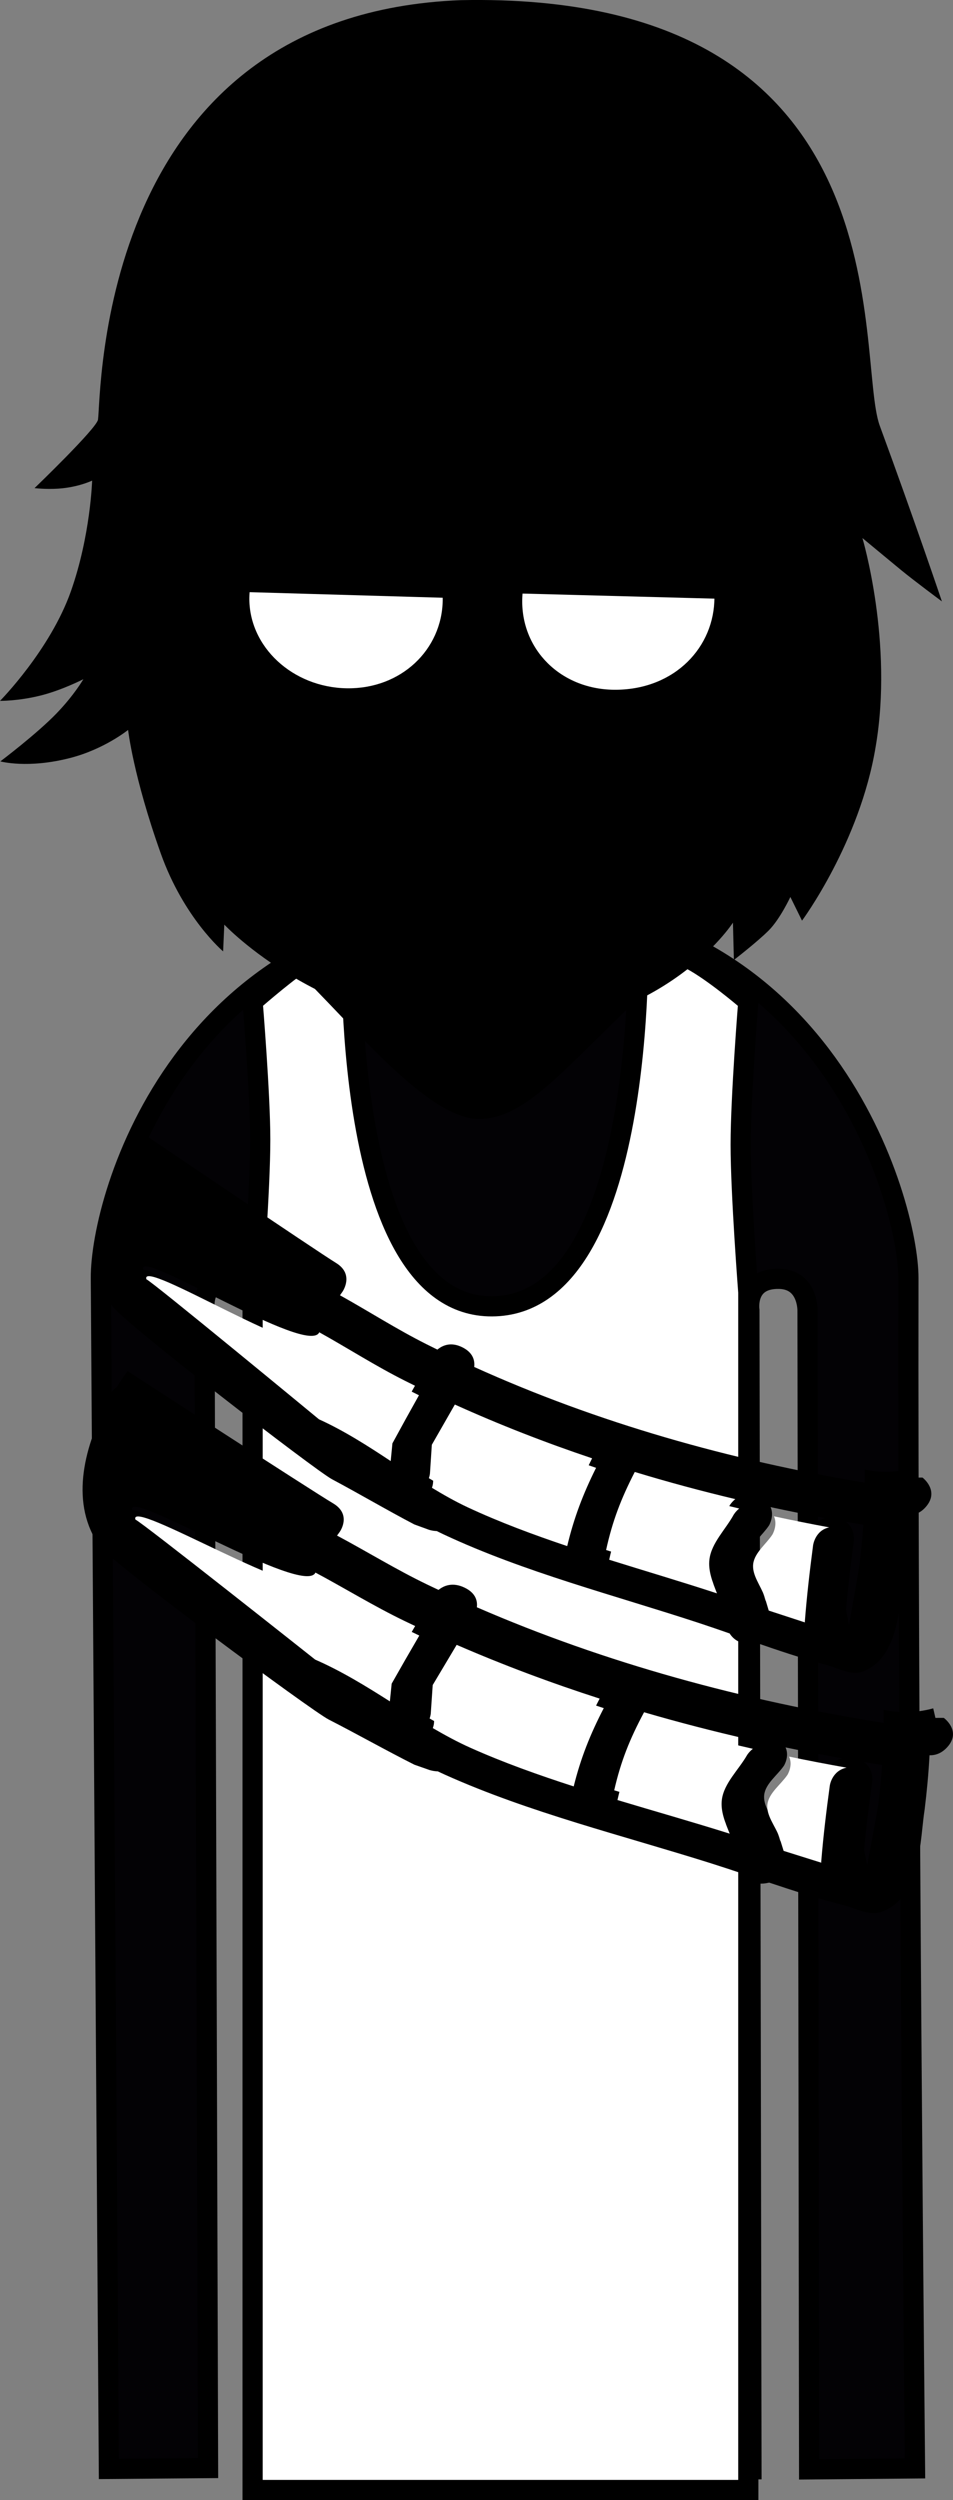 <svg version="1.1" xmlns="http://www.w3.org/2000/svg" xmlns:xlink="http://www.w3.org/1999/xlink" width="94.47" height="247.786" viewBox="0,0,94.47,247.786"><rect x="0" y="0" width="94.47" height="247.786" fill="#808080" stroke="none"/><g transform="translate(-191.541,-57.142)"><g data-paper-data="{&quot;isPaintingLayer&quot;:true}" fill-rule="nonzero" stroke-linejoin="miter" stroke-miterlimit="10" stroke-dasharray="" stroke-dashoffset="0" style="mix-blend-mode: normal"><path d="M202.333,301.838c0,0 -0.635,-94.384 -0.793,-118.012c-0.055,-8.153 8.187,-36.761 40.202,-36.921c31.602,-0.158 39.857,29.487 39.849,36.897c-0.077,46.243 0.654,117.986 0.654,117.986l-10.497,0.096l-0.159,-114.843c0,0 0.075,-3.099 -2.816,-3.154c-3.434,-0.065 -2.945,3.116 -2.945,3.116l0.205,114.87l-48.214,0.072l-0.305,-115.233c0,0 0.279,-2.919 -2.886,-2.934c-3.111,-0.015 -2.816,2.909 -2.816,2.909l0.353,115.067z" fill="#030205" stroke="#000000" stroke-width="2" stroke-linecap="butt"/><path d="M256.142,200.334c-0.571,0 -1.034,-0.463 -1.034,-1.034c0,-0.571 0.463,-1.034 1.034,-1.034c0.571,0 1.034,0.463 1.034,1.034c0,0.571 -0.463,1.034 -1.034,1.034z" fill="#000000" stroke="none" stroke-width="1.5" stroke-linecap="butt"/><path d="M250.883,204.569c-4.463,-0.314 -6.552,-1.794 -6.17,-2.58c0.118,-0.242 2.846,1.064 6.97,1.305c6.409,0.375 8.51,-0.632 8.51,-0.632v1.346c0,0 -2.413,1.047 -9.311,0.561z" fill="#000000" stroke="#000000" stroke-width="0" stroke-linecap="butt"/><path d="M223.07,199.3c0,-0.571 0.463,-1.034 1.034,-1.034c0.571,0 1.034,0.463 1.034,1.034c0,0.571 -0.463,1.034 -1.034,1.034c-0.571,0 -1.034,-0.463 -1.034,-1.034z" fill="#000000" stroke="none" stroke-width="1.5" stroke-linecap="butt"/><path d="M229.364,204.569c-6.897,0.486 -9.311,-0.561 -9.311,-0.561v-1.346c0,0 2.101,1.007 8.51,0.632c4.124,-0.241 6.853,-1.547 6.97,-1.305c0.383,0.786 -1.706,2.266 -6.17,2.58z" fill="#000000" stroke="#000000" stroke-width="0" stroke-linecap="butt"/><path d="M240.644,261.121c-0.819,0 -1.483,-0.664 -1.483,-1.483c0,-0.819 0.664,-1.483 1.483,-1.483c0.819,0 1.483,0.664 1.483,1.483c0,0.819 -0.664,1.483 -1.483,1.483z" data-paper-data="{&quot;index&quot;:null}" fill="#000000" stroke="none" stroke-width="1.5" stroke-linecap="butt"/><path d="M216.581,303.927v-119.201c0,0 0.757,-9.731 0.757,-14.639c0,-4.498 -0.757,-13.687 -0.757,-13.687c0,0 2.673,-2.353 4.656,-3.748c1.983,-1.395 5.172,-2.804 5.172,-2.804c0,0 -1.256,36.835 13.905,36.765c15.435,-0.072 14.486,-36.765 14.486,-36.765c0,0 3.913,1.52 6.166,2.947c2.253,1.427 4.754,3.605 4.754,3.605c0,0 -0.757,9.425 -0.757,14.192c0,4.842 0.757,14.639 0.757,14.639v118.697z" fill="#ffffff" stroke="#000000" stroke-width="2" stroke-linecap="butt"/><path d="M246.404,253.475c-0.585,2.431 -3.016,1.845 -3.016,1.845l-2.773,-0.668c0,0 -2.431,-0.585 -1.845,-3.016c0.585,-2.431 3.016,-1.845 3.016,-1.845l2.773,0.668c0,0 2.431,0.585 1.845,3.016z" fill="#ffffff" stroke="none" stroke-width="0.5" stroke-linecap="butt"/><g stroke="none" stroke-width="0"><path d="M194.964,105.52c0,0 6.163,-5.922 6.292,-6.788c0.337,-2.271 -0.168,-40.173 35.968,-41.574c44.636,-0.914 39.015,35.349 41.531,42.19c3.45,9.381 6.157,17.4 6.157,17.4c0,0 -2.767,-2.054 -4.08,-3.134c-1.224,-1.008 -3.801,-3.146 -3.801,-3.146c0,0 3.091,10.348 1.311,20.695c-1.562,9.481 -7.298,17.225 -7.298,17.225l-1.155,-2.347c0,0 -1.023,2.198 -2.16,3.333c-1.137,1.135 -3.439,2.913 -3.439,2.913l-0.092,-3.704c0,0 -7.06,11.018 -24.351,10.872c-16.306,-0.255 -26.072,-10.675 -26.072,-10.675l-0.116,2.655c0,0 -3.895,-3.293 -6.181,-9.708c-2.725,-7.646 -3.239,-12.243 -3.239,-12.243c0,0 -2.339,1.899 -5.717,2.774c-4.233,1.097 -6.947,0.345 -6.947,0.345c0,0 3.608,-2.717 5.584,-4.77c1.76,-1.828 2.647,-3.377 2.647,-3.377c0,0 -2.108,1.085 -4.233,1.618c-2.217,0.556 -4.03,0.531 -4.03,0.531c0,0 4.975,-5.037 7.031,-10.874c1.941,-5.511 2.1,-10.957 2.1,-10.957c0,0 -1.362,0.662 -3.33,0.795c-1.248,0.085 -2.378,-0.049 -2.378,-0.049z" fill="#000000" stroke-linecap="butt"/><path d="M211.75,116.842c-0.577,-7.293 0.335,-17.154 0.335,-17.154c0,0 3.411,-0.041 13.914,-3.144c8.07,-2.384 20.547,-9.487 20.547,-9.487c0,0 -2.16,3.005 -3.408,4.46c-1.327,1.547 -3.993,4.563 -3.993,4.563c0,0 7.838,-1.668 14.675,-4.729c8.568,-3.536 10.593,-6.053 12.95,-4.593c2.783,1.724 1.03,23.183 0.718,28.741c-0.422,5.669 -2.533,9.5 -3.15,12.521c-0.617,3.021 -0.41,6.137 -2.206,16.04c-1.121,6.18 -4.162,8.925 -10.019,14.661c-5.858,5.736 -9.054,9.253 -13.014,9.322c-3.811,0.066 -8.936,-5.1 -13.935,-10.382c-5.324,-5.625 -8.875,-8.477 -9.716,-15.14c-0.757,-6 -0.777,-9.909 -1.123,-15.248c-0.253,-3.903 -2.261,-6.445 -2.576,-10.428z" fill="#000000" stroke-linecap="butt"/><path d="M259.82,101.721c0,0 1.524,0.318 4.256,1.11c2.495,0.724 4.449,1.744 4.449,1.744l0.195,1.17c0,0 -7.25,-3.13 -15.116,-2.471c-6.29,0.527 -9.963,2.812 -9.963,2.812l0.046,-4.177c0,0 3.127,-1.704 7.864,-1.856c4.904,-0.157 8.091,0.591 8.091,0.591z" data-paper-data="{&quot;index&quot;:null}" fill="#000000" stroke-linecap="butt"/><path d="M247.056,144.709c0.57,0.212 3.084,1.399 6.024,2.596c2.964,1.206 7.214,2.293 7.194,2.461c-0.025,0.213 -10.435,0.227 -13.679,0.632c-2.719,0.34 -6.689,0.706 -6.689,0.706c0,0 -7.104,-1.162 -13.272,-2.445c-4.944,-1.029 -10.399,-1.661 -10.41,-1.755c-0.014,-0.126 3.868,-0.711 6.824,-1.395c1.146,-0.497 5.44,-1.485 5.44,-1.485c0,0 4.956,-0.278 7.608,0.579c2.842,0.918 2.835,2.446 3.083,2.469c0,0 1.184,-1.749 2.369,-2.105c1.185,-0.355 5.082,-0.416 5.508,-0.258z" fill="#000000" stroke-linecap="butt"/><path d="M239.382,146.269c-1.034,0 -3.538,-3.26 -3.787,-5.364c-0.222,-1.882 1.315,-3.828 3.787,-3.828c2.472,0 4.202,0.491 4.03,4.189c-0.146,3.138 -1.558,5.003 -4.03,5.003z" fill="#000000" stroke-linecap="butt"/><path d="M242.984,116.175c0,0 0.103,3.97 0.006,7.127c-0.192,6.251 -1.081,27.761 -1.081,27.761l-2.982,0.009c0,0 -0.803,-4.173 -1.123,-9.5c-0.434,-7.211 -0.45,-16.293 -0.763,-19.632c-0.298,-3.165 -0.896,-5.715 -0.896,-5.715" fill="#000000" stroke-linecap="round"/><path d="M213.449,126.965c0,0 -4.932,-3.517 -6.164,-8.975c-1.296,-5.743 -1.461,-9.733 0.48,-9.992c1.941,-0.259 2.703,2.377 3.733,8.356c1.029,5.979 1.951,10.611 1.951,10.611z" data-paper-data="{&quot;index&quot;:null}" fill="#000000" stroke-linecap="butt"/><path d="M213.247,123.017c0,0 -3.564,-2.923 -4.318,-8.451c-0.421,-3.083 2.157,-2.28 2.157,-2.28" fill="#000000" stroke-linecap="round"/><path d="M216.26,116.361c0.071,-4.892 4.838,-8.936 10.211,-8.858c5.373,0.078 9.027,4.248 8.956,9.14c-0.071,4.892 -4.124,8.794 -9.497,8.716c-5.373,-0.078 -9.742,-4.107 -9.671,-8.999z" fill="#ffffff" stroke-linecap="butt"/><path d="M220.698,116.479c0.04,-2.758 2.309,-4.962 5.067,-4.922c2.758,0.04 4.962,2.309 4.922,5.067c-0.04,2.758 -2.309,4.962 -5.067,4.922c-2.758,-0.04 -4.962,-2.309 -4.922,-5.067z" fill="#ffffff" stroke-linecap="butt"/><path d="M243.316,116.362c0.204,-4.888 4.453,-8.858 9.77,-8.858c5.318,0 9.275,3.966 9.275,8.858c0,4.892 -3.886,9.071 -9.7,9.142c-5.53,0.067 -9.558,-4.037 -9.345,-9.142z" fill="#ffffff" stroke-linecap="butt"/><path d="M247.968,116.364c0,-2.838 2.301,-5.139 5.139,-5.139c2.838,0 5.139,2.301 5.139,5.139c0,2.838 -2.301,5.139 -5.139,5.139c-2.838,0 -5.139,-2.301 -5.139,-5.139z" fill="#ffffff" stroke-linecap="butt"/><path d="M216.192,115.829c0,0 0.064,-9.015 10.601,-8.825c9.471,0.166 9.556,9.407 9.556,9.407z" fill="#000000" stroke-linecap="butt"/><path d="M242.939,115.96c0,0 -0.247,-9.458 11.198,-9.103c9.714,0.333 9.547,9.652 9.547,9.652z" fill="#000000" stroke-linecap="butt"/><path d="M219.722,105.818c0,0 3.37,-1.819 8.032,-2.282c5.167,-0.513 7.768,-0.066 7.768,-0.066l0.295,4.137c0,0 -3.836,-0.681 -8.018,-0.521c-5.593,0.213 -6.645,1.433 -10.898,1.891c-3.644,0.393 -6.737,0.159 -6.737,0.159l-0.026,-1.232c0,0 3.595,0.074 5.234,-0.068c1.352,-0.117 3.976,-0.938 3.976,-0.938z" fill="#000000" stroke-linecap="butt"/><path d="M267.683,116.354c1.029,-5.979 1.791,-8.615 3.733,-8.356c1.941,0.259 1.776,4.249 0.48,9.992c-1.232,5.458 -6.164,8.975 -6.164,8.975c0,0 0.922,-4.633 1.951,-10.611z" data-paper-data="{&quot;index&quot;:null}" fill="#000000" stroke-linecap="butt"/><path d="M268.095,112.287c0,0 2.578,-0.803 2.157,2.28c-0.754,5.527 -4.318,8.451 -4.318,8.451" data-paper-data="{&quot;index&quot;:null}" fill="#000000" stroke-linecap="round"/></g><g stroke="none" stroke-width="0.5" stroke-linecap="butt"><path d="M266.327,219.921c-1.375,0.348 -2.109,-0.345 -2.459,-0.887c-1.012,-0.353 -2.022,-0.701 -3.031,-1.033c-8.403,-2.762 -17.302,-5.032 -25.273,-8.762c-0.244,-0.114 -0.486,-0.232 -0.726,-0.352c-0.45,-0.015 -0.783,-0.131 -0.783,-0.131l-1.452,-0.531c-2.751,-1.442 -5.412,-3.015 -8.152,-4.475c-1.661,-0.885 -20.643,-15.531 -21.765,-17.15c-2.86,-4.123 -1.61,-9.66 0.637,-14.084c0.011,-0.294 0.102,-0.622 0.312,-0.983c0.189,-0.324 0.406,-0.56 0.636,-0.727c0.338,-0.561 0.687,-1.094 1.039,-1.593c0,0 17.685,11.963 19.541,13.1c1.857,1.137 0.633,2.861 0.633,2.861c-0.08,0.111 -0.16,0.226 -0.241,0.344c2.868,1.594 5.621,3.366 8.556,4.839c0.366,0.184 0.733,0.366 1.101,0.546c0.496,-0.417 1.328,-0.798 2.471,-0.231c1.09,0.541 1.251,1.344 1.179,1.951c12.275,5.556 25.329,9.227 38.715,11.467v-1.302c0.664,0.147 1.357,0.225 2.07,0.225c0.922,0 1.812,-0.13 2.648,-0.372l0.21,0.947l0.798,-0.002c0,0 1.728,1.301 0.327,2.905c-0.553,0.634 -1.157,0.814 -1.686,0.801c-0.091,1.79 -0.252,3.577 -0.462,5.358c-0.455,2.944 -0.303,8.784 -4.142,10.169c-1.137,0.41 -2.414,-0.364 -3.588,-0.674c-2.372,-0.626 -4.727,-1.418 -7.07,-2.234c-0.014,0.004 -0.029,0.008 -0.044,0.011zM234.348,200.334l-0.185,2.836c0,0 -0.016,0.203 -0.107,0.476c1.148,0.696 2.324,1.35 3.554,1.924c3.141,1.466 6.433,2.7 9.782,3.826c0.662,-2.786 1.544,-5.112 2.844,-7.72c-4.621,-1.551 -9.163,-3.32 -13.606,-5.329c-0.762,1.328 -1.522,2.657 -2.282,3.986zM261.482,210.707c0.206,-1.624 1.598,-2.916 2.397,-4.373c0,0 0.188,-0.318 0.55,-0.615c-3.353,-0.796 -6.677,-1.691 -9.964,-2.691c-1.369,2.667 -2.211,4.858 -2.842,7.737c3.557,1.115 7.133,2.171 10.617,3.314c-0.434,-1.114 -0.903,-2.226 -0.757,-3.372zM230.067,199.209c0.858,-1.581 1.728,-3.156 2.609,-4.726c-0.331,-0.163 -0.662,-0.327 -0.992,-0.493c-2.916,-1.463 -5.648,-3.221 -8.495,-4.806c-1.079,2.44 -18.185,-8.492 -17.44,-6.208c0.379,0.063 0.641,0.181 0.641,0.181c2.509,1.14 21.25,16.306 23.514,17.806zM270.962,216.881c0.192,-2.509 0.474,-5.013 0.802,-7.51c0,0 0.194,-1.474 1.598,-1.77c-1.818,-0.336 -3.629,-0.699 -5.433,-1.088c0.393,0.888 -0.15,1.807 -0.15,1.807c-0.627,0.957 -1.738,1.759 -1.88,2.872c-0.141,1.113 0.739,2.133 1.108,3.199l0.408,1.39c1.097,0.361 2.195,0.721 3.292,1.082c0.089,0.029 0.178,0.058 0.267,0.086zM276.179,209.871c-0.298,2.266 -0.575,4.535 -0.774,6.811l0.294,1.518c0.353,-2.024 0.744,-4.042 1.057,-6.071c0.153,-1.287 0.278,-2.578 0.366,-3.872c-0.583,-0.096 -1.165,-0.194 -1.747,-0.295c0.966,0.669 0.803,1.909 0.803,1.909z" fill="#000000"/><path d="M271.335,217.94c-0.089,-0.028 -0.18,-0.057 -0.269,-0.086c-1.097,-0.361 -2.223,-0.725 -3.321,-1.086l-0.418,-1.396c-0.369,-1.066 -1.263,-2.124 -1.122,-3.236c0.141,-1.113 1.277,-1.945 1.904,-2.902c0,0 0.55,-0.922 0.157,-1.81c1.804,0.39 3.657,0.76 5.475,1.096c-1.405,0.296 -1.598,1.77 -1.598,1.77c-0.328,2.497 -0.628,5.072 -0.82,7.581z" data-paper-data="{&quot;noHover&quot;:false,&quot;origItem&quot;:[&quot;Path&quot;,{&quot;applyMatrix&quot;:true,&quot;segments&quot;:[[[762.99524,343.50291],[0,0],[0.43246,-6.07367]],[[764.79768,325.32492],[-0.73628,6.04437],[0,0]],[[768.39044,321.04022],[-3.15765,0.71665],[-4.08702,-0.81358]],[[756.17628,318.40575],[4.05495,0.94362],[0.88353,2.14884]],[[755.84011,322.77969],[0,0],[-1.40858,2.31728]],[[751.61438,329.73155],[0.31795,-2.6931],[-0.31795,2.6931]],[[754.105,337.47634],[-0.83021,-2.5816],[0,0]],[[755.02318,340.84116],[0,0],[2.46686,0.8732]],[[762.42373,343.46081],[-2.46684,-0.87324],[0.19953,0.07063]],[[763.02339,343.67002],[-0.20022,-0.0689],[0,0]]],&quot;closed&quot;:true}]}" fill="#ffffff"/><path d="M262.615,215.063c-3.485,-1.144 -7.128,-2.219 -10.685,-3.334c0.631,-2.879 1.492,-5.12 2.861,-7.787c3.288,1 6.674,1.912 10.027,2.709c-0.362,0.297 -0.549,0.617 -0.549,0.617c-0.799,1.458 -2.194,2.787 -2.401,4.412c-0.146,1.146 0.312,2.269 0.746,3.383z" data-paper-data="{&quot;noHover&quot;:false,&quot;origItem&quot;:[&quot;Path&quot;,{&quot;applyMatrix&quot;:true,&quot;segments&quot;:[[[741.68336,328.55907],[-0.32749,2.77387],[0.46423,-3.93213]],[[747.07112,317.97295],[-1.79592,3.52871],[0,0]],[[748.3068,316.48474],[-0.81342,0.71788],[-7.53792,-1.92737]],[[725.90572,309.97116],[7.39091,2.42082],[-3.07824,6.4553]],[[719.51654,328.69909],[1.41931,-6.96829],[7.99593,2.69888]],[[743.38544,336.72181],[-7.83419,-2.76858],[-0.97459,-2.69681]]],&quot;closed&quot;:true}]}" fill="#ffffff"/><path d="M236.952,197.264c4.443,2.009 9.056,3.805 13.677,5.355c-1.301,2.608 -2.199,4.974 -2.862,7.759c-3.349,-1.127 -6.705,-2.371 -9.846,-3.837c-1.229,-0.574 -2.412,-1.246 -3.56,-1.942c0.091,-0.273 0.107,-0.479 0.107,-0.479l0.187,-2.852c0.759,-1.329 1.534,-2.677 2.296,-4.005z" data-paper-data="{&quot;noHover&quot;:false,&quot;origItem&quot;:[&quot;Path&quot;,{&quot;applyMatrix&quot;:true,&quot;segments&quot;:[[[680.68338,303.44809],[1.70673,-3.21805],[0,0]],[680.26759,310.31393],[[680.02613,311.46643],[0.20456,-0.66187],[2.58135,1.68514]],[[688.01476,316.12441],[-2.76367,-1.38922],[7.06115,3.54943]],[[710.00581,325.38603],[-7.52877,-2.72709],[1.48874,-6.74346]],[[716.40026,306.69889],[-2.92437,6.31201],[-10.38831,-3.75354]],[[685.81269,293.79876],[9.98846,4.86316],[-1.71262,3.21493]]],&quot;closed&quot;:true}]}" fill="#ffffff"/><path d="M230.271,201.951c-2.264,-1.5 -4.602,-3.001 -7.112,-4.141c0,0 -16.723,-13.808 -17.102,-13.871c-0.745,-2.284 16.38,8.6 17.458,6.16c2.847,1.585 5.646,3.367 8.562,4.83c0.33,0.166 0.662,0.336 0.994,0.499c-0.882,1.57 -1.771,3.185 -2.63,4.766z" data-paper-data="{&quot;noHover&quot;:false,&quot;origItem&quot;:[&quot;Path&quot;,{&quot;applyMatrix&quot;:true,&quot;segments&quot;:[[[671.06105,300.72582],[0,0],[1.92989,-3.8259]],[[676.92669,289.28647],[-1.98187,3.79939],[-0.74508,-0.39432]],[[674.69551,288.0933],[0.74237,0.40114],[-6.55493,-3.54198]],[[655.59856,276.45982],[6.39938,3.83602],[-2.42468,5.90521]],[[653.39566,294.5639],[-1.6753,-5.52801],[0.85301,0.15267]],[[654.83569,295.00215],[0,0],[5.64085,2.75925]],[[670.69331,304.97267],[-5.09056,-3.63123],[0,0]]],&quot;closed&quot;:true}]}" fill="#ffffff"/></g><g stroke="none" stroke-width="0.5" stroke-linecap="butt"><path d="M267.743,243.737c-1.432,0.348 -2.197,-0.345 -2.562,-0.887c-1.054,-0.353 -2.106,-0.701 -3.157,-1.033c-8.753,-2.762 -18.022,-5.032 -26.324,-8.762c-0.254,-0.114 -0.506,-0.232 -0.757,-0.352c-0.468,-0.015 -0.815,-0.131 -0.815,-0.131l-1.512,-0.531c-2.865,-1.442 -5.637,-3.015 -8.491,-4.475c-1.73,-0.885 -21.501,-15.531 -22.67,-17.15c-2.979,-4.123 -1.677,-9.66 0.664,-14.084c0.012,-0.294 0.106,-0.622 0.325,-0.983c0.197,-0.324 0.423,-0.56 0.663,-0.727c0.352,-0.561 0.715,-1.094 1.082,-1.593c0,0 18.42,11.963 20.354,13.1c1.934,1.137 0.659,2.861 0.659,2.861c-0.083,0.111 -0.167,0.226 -0.251,0.344c2.988,1.594 5.855,3.366 8.912,4.839c0.382,0.184 0.764,0.366 1.147,0.546c0.517,-0.417 1.384,-0.798 2.573,-0.231c1.136,0.541 1.303,1.344 1.228,1.951c12.785,5.556 26.383,9.227 40.325,11.467v-1.302c0.692,0.147 1.414,0.225 2.156,0.225c0.961,0 1.887,-0.13 2.758,-0.372l0.218,0.947l0.831,-0.002c0,0 1.799,1.301 0.34,2.905c-0.576,0.634 -1.205,0.814 -1.756,0.801c-0.095,1.79 -0.262,3.577 -0.481,5.358c-0.474,2.944 -0.316,8.784 -4.314,10.169c-1.185,0.41 -2.515,-0.364 -3.737,-0.674c-2.471,-0.626 -4.924,-1.418 -7.363,-2.234c-0.015,0.004 -0.03,0.008 -0.046,0.011zM234.435,224.15l-0.193,2.836c0,0 -0.017,0.203 -0.112,0.476c1.196,0.696 2.421,1.35 3.701,1.924c3.272,1.466 6.701,2.7 10.189,3.826c0.69,-2.786 1.608,-5.112 2.963,-7.72c-4.813,-1.551 -9.544,-3.32 -14.172,-5.329c-0.793,1.328 -1.586,2.657 -2.377,3.986zM262.697,234.523c0.215,-1.624 1.664,-2.916 2.496,-4.373c0,0 0.196,-0.318 0.573,-0.615c-3.492,-0.796 -6.954,-1.691 -10.379,-2.691c-1.426,2.667 -2.303,4.858 -2.96,7.737c3.705,1.115 7.429,2.171 11.059,3.314c-0.452,-1.114 -0.94,-2.226 -0.789,-3.372zM229.976,223.025c0.894,-1.581 1.799,-3.156 2.718,-4.726c-0.345,-0.163 -0.69,-0.327 -1.034,-0.493c-3.037,-1.463 -5.883,-3.221 -8.848,-4.806c-1.123,2.44 -18.942,-8.492 -18.165,-6.208c0.395,0.063 0.667,0.181 0.667,0.181c2.614,1.14 22.133,16.306 24.492,17.806zM272.571,240.697c0.2,-2.509 0.494,-5.013 0.835,-7.51c0,0 0.202,-1.474 1.665,-1.77c-1.894,-0.336 -3.78,-0.699 -5.659,-1.088c0.409,0.888 -0.156,1.807 -0.156,1.807c-0.653,0.957 -1.811,1.759 -1.958,2.872c-0.147,1.113 0.769,2.133 1.154,3.199l0.425,1.39c1.143,0.361 2.286,0.721 3.429,1.082c0.092,0.029 0.185,0.058 0.278,0.086zM278.005,233.687c-0.31,2.266 -0.599,4.535 -0.806,6.811l0.306,1.518c0.367,-2.024 0.775,-4.042 1.101,-6.071c0.16,-1.287 0.29,-2.578 0.381,-3.872c-0.607,-0.096 -1.213,-0.194 -1.819,-0.295c1.006,0.669 0.836,1.909 0.836,1.909z" fill="#000000"/><path d="M272.96,241.756c-0.093,-0.028 -0.187,-0.057 -0.28,-0.086c-1.143,-0.361 -2.316,-0.725 -3.459,-1.086l-0.436,-1.396c-0.385,-1.066 -1.316,-2.124 -1.168,-3.236c0.147,-1.113 1.33,-1.945 1.983,-2.902c0,0 0.573,-0.922 0.163,-1.81c1.879,0.39 3.809,0.76 5.702,1.096c-1.463,0.296 -1.665,1.77 -1.665,1.77c-0.341,2.497 -0.654,5.072 -0.854,7.581z" data-paper-data="{&quot;noHover&quot;:false,&quot;origItem&quot;:[&quot;Path&quot;,{&quot;applyMatrix&quot;:true,&quot;segments&quot;:[[[762.99524,343.50291],[0,0],[0.43246,-6.07367]],[[764.79768,325.32492],[-0.73628,6.04437],[0,0]],[[768.39044,321.04022],[-3.15765,0.71665],[-4.08702,-0.81358]],[[756.17628,318.40575],[4.05495,0.94362],[0.88353,2.14884]],[[755.84011,322.77969],[0,0],[-1.40858,2.31728]],[[751.61438,329.73155],[0.31795,-2.6931],[-0.31795,2.6931]],[[754.105,337.47634],[-0.83021,-2.5816],[0,0]],[[755.02318,340.84116],[0,0],[2.46686,0.8732]],[[762.42373,343.46081],[-2.46684,-0.87324],[0.19953,0.07063]],[[763.02339,343.67002],[-0.20022,-0.0689],[0,0]]],&quot;closed&quot;:true}]}" fill="#ffffff"/><path d="M263.877,238.879c-3.63,-1.144 -7.424,-2.219 -11.129,-3.334c0.658,-2.879 1.554,-5.12 2.98,-7.787c3.424,1 6.952,1.912 10.444,2.709c-0.377,0.297 -0.571,0.617 -0.571,0.617c-0.832,1.458 -2.286,2.787 -2.501,4.412c-0.152,1.146 0.325,2.269 0.777,3.383z" data-paper-data="{&quot;noHover&quot;:false,&quot;origItem&quot;:[&quot;Path&quot;,{&quot;applyMatrix&quot;:true,&quot;segments&quot;:[[[741.68336,328.55907],[-0.32749,2.77387],[0.46423,-3.93213]],[[747.07112,317.97295],[-1.79592,3.52871],[0,0]],[[748.3068,316.48474],[-0.81342,0.71788],[-7.53792,-1.92737]],[[725.90572,309.97116],[7.39091,2.42082],[-3.07824,6.4553]],[[719.51654,328.69909],[1.41931,-6.96829],[7.99593,2.69888]],[[743.38544,336.72181],[-7.83419,-2.76858],[-0.97459,-2.69681]]],&quot;closed&quot;:true}]}" fill="#ffffff"/><path d="M237.147,221.081c4.628,2.009 9.433,3.805 14.246,5.355c-1.355,2.608 -2.291,4.974 -2.981,7.759c-3.488,-1.127 -6.984,-2.371 -10.256,-3.837c-1.28,-0.574 -2.512,-1.246 -3.708,-1.942c0.095,-0.273 0.112,-0.479 0.112,-0.479l0.195,-2.852c0.791,-1.329 1.598,-2.677 2.392,-4.005z" data-paper-data="{&quot;noHover&quot;:false,&quot;origItem&quot;:[&quot;Path&quot;,{&quot;applyMatrix&quot;:true,&quot;segments&quot;:[[[680.68338,303.44809],[1.70673,-3.21805],[0,0]],[680.26759,310.31393],[[680.02613,311.46643],[0.20456,-0.66187],[2.58135,1.68514]],[[688.01476,316.12441],[-2.76367,-1.38922],[7.06115,3.54943]],[[710.00581,325.38603],[-7.52877,-2.72709],[1.48874,-6.74346]],[[716.40026,306.69889],[-2.92437,6.31201],[-10.38831,-3.75354]],[[685.81269,293.79876],[9.98846,4.86316],[-1.71262,3.21493]]],&quot;closed&quot;:true}]}" fill="#ffffff"/><path d="M230.189,225.767c-2.359,-1.5 -4.794,-3.001 -7.407,-4.141c0,0 -17.418,-13.808 -17.813,-13.871c-0.776,-2.284 17.061,8.6 18.184,6.16c2.965,1.585 5.881,3.367 8.918,4.83c0.344,0.166 0.69,0.336 1.035,0.499c-0.918,1.57 -1.845,3.185 -2.739,4.766z" data-paper-data="{&quot;noHover&quot;:false,&quot;origItem&quot;:[&quot;Path&quot;,{&quot;applyMatrix&quot;:true,&quot;segments&quot;:[[[671.06105,300.72582],[0,0],[1.92989,-3.8259]],[[676.92669,289.28647],[-1.98187,3.79939],[-0.74508,-0.39432]],[[674.69551,288.0933],[0.74237,0.40114],[-6.55493,-3.54198]],[[655.59856,276.45982],[6.39938,3.83602],[-2.42468,5.90521]],[[653.39566,294.5639],[-1.6753,-5.52801],[0.85301,0.15267]],[[654.83569,295.00215],[0,0],[5.64085,2.75925]],[[670.69331,304.97267],[-5.09056,-3.63123],[0,0]]],&quot;closed&quot;:true}]}" fill="#ffffff"/></g></g></g></svg>
